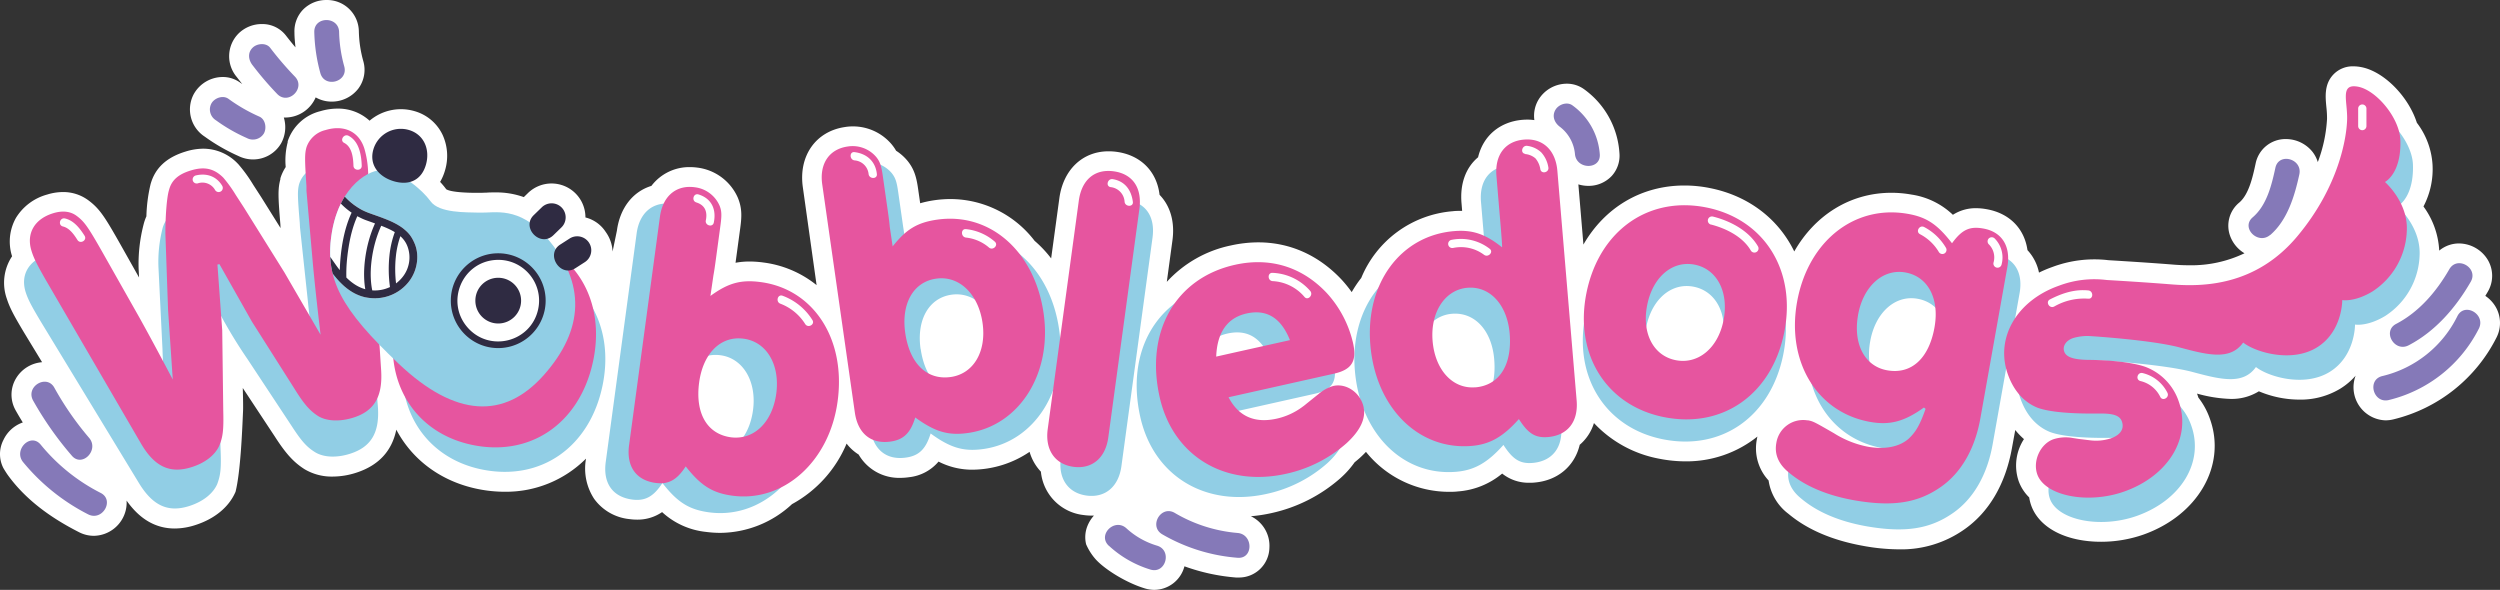 <?xml version="1.0" encoding="UTF-8" standalone="no"?>
<svg
   data-name="logo"
   viewBox="0 0 1085 256"
   version="1.1"
   id="svg18"
   sodipodi:docname="logo.svg"
   inkscape:version="1.1.2 (b8e25be833, 2022-02-05)"
   xmlns:inkscape="http://www.inkscape.org/namespaces/inkscape"
   xmlns:sodipodi="http://sodipodi.sourceforge.net/DTD/sodipodi-0.dtd"
   xmlns="http://www.w3.org/2000/svg"
   xmlns:svg="http://www.w3.org/2000/svg">
  <rect x="0" y="0" width="1085" height="256" fill="#333333" stroke="none"/>
  <defs
     id="defs22" />
  <sodipodi:namedview
     id="namedview20"
     pagecolor="#f0f0f0f0"
     bordercolor="#a0a0a0"
     borderopacity="1.0"
     inkscape:pageshadow="0"
     inkscape:pageopacity="0.0"
     inkscape:pagecheckerboard="0"
     showgrid="false"
     inkscape:zoom="0.68632873"
     inkscape:cx="500.48903"
     inkscape:cy="-3.6425694"
     inkscape:window-width="1388"
     inkscape:window-height="847"
     inkscape:window-x="44"
     inkscape:window-y="-8"
     inkscape:window-maximized="1"
     inkscape:current-layer="svg18"
     inkscape:snap-bbox="true"
     inkscape:snap-page="true"
     inkscape:bbox-paths="true"
     inkscape:bbox-nodes="true"
     inkscape:snap-nodes="false" />
  <g
     id="g2447"
     transform="translate(5.2635473e-4)">
    <path
       fill="#ffffff"
       d="m 141.6,0.004 a 14.1,14.097 0 0 0 -10.05,4.15 13.525,13.523 0 0 0 -3.762,9.875 c 0,2.182 0.23,4.306 0.445,6.531 a 170.08,170.08 0 0 1 -4.207,-5.225 12.922,12.92 0 0 0 -10.352,-4.895 14.358,14.355 0 0 0 -10.137,4.091 13.97,13.968 0 0 0 -0.76,18.92 156.6,156.6 0 0 0 2.37,3.028 l -0.92,-0.63 A 12.764,12.762 0 0 0 96.647,33.422 14.43,14.427 0 0 0 84.355,40.4 l -0.1,0.156 a 14.1,14.097 0 0 0 4.624,18.762 81.123,81.107 0 0 0 14.53,8.355 14.358,14.355 0 0 0 6.388,1.523 14.057,14.054 0 0 0 12.004,-6.662 l 0.143,-0.215 a 14.53,14.527 0 0 0 1.236,-11.31 h 0.776 a 14.473,14.47 0 0 0 13.05,-8.744 13.87,13.867 0 0 0 6.993,1.837 14.545,14.542 0 0 0 11.486,-5.611 13.611,13.609 0 0 0 2.182,-11.973 52.02,52.009 0 0 1 -1.924,-12.92 A 13.812,13.81 0 0 0 141.6,0.004 Z m 879.82,28.782 a 11.573,11.57 0 0 0 -8.888,3.718 c -3.82,4.177 -3.33,9.445 -2.871,14.082 a 43.074,43.065 0 0 1 0.273,4.996 62.472,62.46 0 0 1 -4.006,18.762 13.683,13.68 0 0 0 -2.398,-4.565 14.818,14.815 0 0 0 -11.487,-5.426 13.224,13.221 0 0 0 -13.11,10.651 c -1.22,5.613 -2.871,13.307 -7.078,16.896 a 13.008,13.006 0 0 0 -3.92,14.671 14.63,14.628 0 0 0 6.174,7.35 53.484,53.473 0 0 1 -23.891,5.21 88.54,88.54 0 0 1 -7.266,-0.315 c -9.419,-0.747 -20.317,-1.435 -27.883,-1.894 a 52.048,52.037 0 0 0 -24.41,2.971 52.823,52.813 0 0 0 -5.741,2.425 20.187,20.183 0 0 0 -4.997,-9.76 c -1.32,-9.36 -7.811,-16.007 -17.69,-17.759 a 25.744,25.739 0 0 0 -4.623,-0.443 18.22,18.217 0 0 0 -10.05,2.87 33.024,33.017 0 0 0 -18.005,-8.784 49.78,49.77 0 0 0 -8.715,-0.775 c -17.833,0 -33.154,9.688 -42.128,25.465 -6.777,-13.94 -19.627,-24.102 -36.512,-27.49 a 56.068,56.057 0 0 0 -11.17,-1.135 c -18.795,0 -34.604,9.619 -43.822,25.64 l -2.195,-26.128 a 15.047,15.044 0 0 0 4.307,0.647 13.755,13.752 0 0 0 10.18,-4.308 13.08,13.078 0 0 0 3.33,-10.048 37.03,37.022 0 0 0 -15.22,-27.505 12.721,12.719 0 0 0 -7.623,-2.482 14.444,14.441 0 0 0 -12.305,6.99 13.611,13.609 0 0 0 -1.765,8.814 22.973,22.968 0 0 0 -3.016,-0.215 c -0.69,0 -1.393,0.029 -2.111,0.086 -9.936,0.833 -17.13,7.048 -19.298,16.25 -5.355,4.493 -7.953,11.57 -7.178,20.097 l 0.258,3.173 h -0.502 c -1.163,0 -2.37,0 -3.619,0.158 a 47.023,47.013 0 0 0 -39.67,28.954 49.45,49.44 0 0 0 -4.136,6.145 57.016,57.004 0 0 0 -4.408,-5.442 c -9.936,-10.565 -22.427,-16.15 -36.14,-16.15 a 55.264,55.253 0 0 0 -11.916,1.35 51.976,51.966 0 0 0 -27.783,15.792 l 2.441,-17.989 c 1.106,-8.039 -0.92,-15 -5.586,-19.781 -1.177,-10.12 -8.126,-17.225 -18.664,-18.66 a 26.146,26.14 0 0 0 -3.475,-0.23 c -11.286,0 -19.67,7.995 -21.35,20.354 l -3.563,26.127 a 49.765,49.755 0 0 0 -7.178,-7.622 46.075,46.066 0 0 0 -36.57,-18.132 49.478,49.468 0 0 0 -6.806,0.488 45.73,45.721 0 0 0 -6.289,1.336 l -0.89,-6.188 c -0.718,-5.081 -1.65,-8.511 -4.522,-12.129 l -0.145,-0.172 a 21.38,21.375 0 0 0 -4.894,-4.307 17.861,17.858 0 0 0 -1.682,-2.468 l -0.143,-0.187 a 21.982,21.978 0 0 0 -16.914,-7.91 21.307,21.303 0 0 0 -3.445,0.273 c -12.693,1.852 -20.216,12.574 -18.292,26.125 l 5.973,42.492 a 46.032,46.023 0 0 0 -22.973,-9.804 45.185,45.176 0 0 0 -6.145,-0.445 33.612,33.605 0 0 0 -6.06,0.544 l 2.068,-15.259 c 0.69,-5.081 0.717,-8.613 -1.049,-12.92 l -0.086,-0.2 a 22.14,22.136 0 0 0 -17.502,-12.919 24.969,24.964 0 0 0 -3.244,-0.217 20.618,20.614 0 0 0 -16.7,8.154 c -8.055,2.47 -13.64,9.562 -14.975,19.424 l -1.867,9.029 -0.014,-0.014 a 15.693,15.69 0 0 0 -2.957,-8.427 14.703,14.7 0 0 0 -8.817,-6.317 14.703,14.7 0 0 0 -24.94,-10.594 l -1.808,1.767 a 35.177,35.17 0 0 0 -12.334,-2.039 c -1.321,0 -2.6,0 -3.805,0.1 -0.847,0 -1.664,0.072 -2.44,0.072 h -2.715 c -2.57,0 -10.266,-0.186 -12.377,-1.55 a 34.69,34.682 0 0 0 -2.654,-3.187 21.537,21.533 0 0 0 2.123,-4.98 21.867,21.863 0 0 0 -1.004,-15.348 19.269,19.265 0 0 0 -12.319,-10.407 21.02,21.016 0 0 0 -19.412,4.177 20.187,20.183 0 0 0 -13.899,-5.252 26.29,26.284 0 0 0 -7.451,1.118 19.972,19.968 0 0 0 -14.186,13.078 v 0.402 a 31.588,31.581 0 0 0 -0.862,10.767 19.254,19.25 0 0 0 -2.312,4.88 v 0.388 c -1.134,4.307 -1.005,7.564 0,19.594 l 0.072,1.622 -8.385,-13.421 -3.504,-5.413 a 64.08,64.067 0 0 0 -6.203,-8.613 l -0.229,-0.273 -0.244,-0.244 A 20.676,20.671 0 0 0 88.289,64.53 26.347,26.342 0 0 0 80.521,65.78 C 72.222,68.32 67.24,72.956 65.316,80.062 a 67.282,67.268 0 0 0 -1.78,13.824 20.862,20.858 0 0 0 -1.207,3.49 68.186,68.173 0 0 0 -2.168,19.19 l 0.188,3.863 -8.3,-14.742 C 45.373,93.887 43.148,90.499 38.309,86.897 A 18.307,18.303 0 0 0 27.34,83.35 23.36,23.356 0 0 0 20.49,84.426 22.973,22.968 0 0 0 6.922,94.562 20.963,20.959 0 0 0 5.242,111.227 20.747,20.743 0 0 0 2.945,129.602 c 1.307,4.048 3.073,7.307 7.395,14.556 l 7.926,13.035 a 14.53,14.527 0 0 0 -11.315,7.02 13.755,13.752 0 0 0 -0.258,13.695 l 0.07,0.143 a 150.784,150.784 0 0 0 3.131,5.297 14.588,14.585 0 0 0 -8.414,7.623 13.339,13.336 0 0 0 -0.086,12.043 c 0.445,0.804 1.436,2.37 1.967,3.116 7.868,10.91 18.954,18.748 30.928,24.834 a 14.07,14.068 0 0 0 6.462,1.578 14.487,14.484 0 0 0 13.84,-11.153 14.028,14.025 0 0 0 0.345,-4.133 c 5.744,8.14 12.679,12.115 20.934,12.115 a 29.305,29.299 0 0 0 9.03,-1.536 c 8.227,-2.67 14.36,-7.68 17.23,-14.184 a 2.398,2.397 0 0 0 0.116,-0.287 c 2.14,-8.613 2.87,-26.37 3.244,-35.198 0.1,-2.44 -0.129,-9.777 -0.129,-9.777 l 13.913,21.074 c 4.81,7.48 8.198,11.183 12.922,14.183 a 22.973,22.968 0 0 0 12.162,3.187 33.397,33.39 0 0 0 10.31,-1.695 c 9.648,-3.144 15.434,-9.387 17.33,-18.66 6.992,13.206 19.54,22.508 35.334,25.738 a 58.595,58.583 0 0 0 11.715,1.207 49.105,49.095 0 0 0 35.25,-14.357 v 0.2 a 23.964,23.959 0 0 0 3.562,17.228 21.537,21.533 0 0 0 15.348,8.8 23.964,23.959 0 0 0 3.303,0.229 18.752,18.748 0 0 0 10.84,-3.273 33.196,33.19 0 0 0 19.195,8.613 47.094,47.085 0 0 0 6.032,0.402 46.147,46.137 0 0 0 31.157,-12.475 53.297,53.286 0 0 0 23.69,-26.27 19.599,19.595 0 0 0 5.226,4.751 20.245,20.24 0 0 0 18.093,10.122 26.419,26.413 0 0 0 3.804,-0.287 19.412,19.408 0 0 0 12.778,-6.777 31.904,31.897 0 0 0 14.66,3.519 44.783,44.774 0 0 0 24.855,-7.752 20.963,20.959 0 0 0 4.91,8.613 20.948,20.944 0 0 0 18.664,18.834 23.906,23.901 0 0 0 3.332,0.228 h 1.02 a 14.918,14.915 0 0 0 -2.873,4.638 13.051,13.049 0 0 0 -0.516,7.81 24.71,24.705 0 0 0 4.164,6.545 c 4.05,4.464 13.41,10.235 21.321,12.603 a 14.243,14.24 0 0 0 4.135,0.633 13.626,13.623 0 0 0 13.051,-10.222 85.273,85.255 0 0 0 22.385,4.866 h 1.235 a 13.195,13.192 0 0 0 13.252,-12.918 14.229,14.226 0 0 0 -8.04,-13.681 65.645,65.632 0 0 0 8.874,-1.35 66.894,66.88 0 0 0 30.079,-15.245 l 0.101,-0.1 a 39.815,39.807 0 0 0 5.987,-6.732 62.57,62.57 0 0 0 2.254,-1.896 l 0.101,-0.1 a 42.447,42.447 0 0 0 2.555,-2.512 46.262,46.252 0 0 0 35.895,17.34 c 1.321,0 2.671,0 4.006,-0.172 a 33.713,33.706 0 0 0 19.212,-7.751 18.35,18.346 0 0 0 11.803,3.99 c 0.718,0 1.435,0.001 2.21,-0.085 10.137,-0.847 17.46,-7.178 19.642,-16.394 a 20.101,20.097 0 0 0 6.174,-9.432 51.689,51.679 0 0 0 28.17,15.446 59.14,59.129 0 0 0 11.487,1.177 49.306,49.296 0 0 0 31.286,-10.765 c -0.1,0.445 -0.2,0.904 -0.272,1.363 a 20.489,20.485 0 0 0 5.125,17.7 22.04,22.035 0 0 0 8.616,14.47 c 8.155,6.848 19.038,11.485 32.362,13.896 a 87.484,87.466 0 0 0 15.492,1.521 47.382,47.372 0 0 0 28.429,-8.612 c 10.768,-7.508 17.933,-19.739 20.719,-35.357 l 1.435,-7.824 a 30.827,30.82 0 0 0 3.778,3.948 21.02,21.016 0 0 0 -2.313,18.202 18.895,18.891 0 0 0 4.58,7.107 20,19.997 0 0 0 0.862,3.46 c 3.475,9.762 15.091,15.79 30.354,15.79 a 55.695,55.684 0 0 0 18.377,-3.116 c 23.62,-8.383 36.039,-29.929 28.917,-50.026 a 32.162,32.156 0 0 0 -5.082,-9.433 c -0.115,-0.387 -0.245,-0.76 -0.36,-1.105 a 8.632,8.632 0 0 0 -0.228,-0.63 59.916,59.904 0 0 0 14.543,2.31 22.384,22.38 0 0 0 12.305,-3.303 45.328,45.32 0 0 0 17.575,3.605 33.21,33.203 0 0 0 17.762,-4.753 29.204,29.198 0 0 0 6.647,-5.627 14.358,14.355 0 0 0 12.922,19.38 14.688,14.685 0 0 0 3.445,-0.417 68.029,68.015 0 0 0 44.755,-35.485 13.927,13.925 0 0 0 -0.531,-13.666 14.774,14.771 0 0 0 -4.307,-4.45 72.67,72.67 0 0 0 1.063,-1.78 13.568,13.566 0 0 0 0.086,-13.723 14.746,14.743 0 0 0 -12.536,-7.25 13.339,13.336 0 0 0 -8.615,3.114 35.35,35.342 0 0 0 -6.834,-19.164 34.861,34.854 0 0 0 3.92,-18.36 33.383,33.376 0 0 0 -6.792,-17.973 C 1045.24,41.792 1034.558,30.968 1024.78,29.131 a 17.56,17.556 0 0 0 -3.36,-0.344 z"
       id="path2" />
    <path
       fill="#91cee5"
       d="m 1027.423,47.949 c -6.12,-0.351 -3.117,6.917 -3.319,14.4 -0.215,7.981 -3.546,29.14 -21.666,50.774 -18.12,21.633 -41.035,21.905 -54.718,20.814 -10.683,-0.862 -23.073,-1.62 -27.97,-1.908 a 43.232,43.223 0 0 0 -20.69,2.468 c -18.335,6.503 -27.754,22.796 -22.197,38.457 2.541,7.178 6.949,12.173 12.922,14.57 4.953,1.81 14.085,2.7 27.28,2.5 5.83,0 8.415,0.962 9.305,3.46 1.12,3.172 -0.56,5.827 -4.739,7.306 a 20.446,20.442 0 0 1 -9.26,0.847 l -2.355,-0.289 -2.356,-0.287 -2.584,-0.4 a 17.359,17.355 0 0 0 -8.441,0.558 c -5.657,2.01 -9.047,9.39 -6.979,15.232 3.317,9.331 21.896,13.064 37.733,7.451 19.168,-6.804 29.262,-23.328 23.634,-39.162 a 24.265,24.26 0 0 0 -14.704,-15.058 c -5.126,-1.737 -14.156,-2.872 -24.508,-2.872 -6.605,-0.1 -9.649,-1.263 -10.467,-3.603 -0.819,-2.34 0.745,-4.766 3.746,-5.828 a 21.537,21.533 0 0 1 7.754,-0.875 c 0,0 26.448,1.637 38.839,4.968 12.39,3.33 21.867,5.597 27.395,-2.183 5.169,4.12 20.934,8.97 32.048,2.095 11.113,-6.876 10.955,-20.527 10.955,-20.527 0,0 5.255,0.99 13.08,-3.718 a 32.636,32.63 0 0 0 14.962,-26.816 c 0.315,-12.145 -9.592,-20.758 -9.592,-20.758 3.704,-2.297 7.007,-8.21 6.691,-18.072 -0.316,-9.862 -10.569,-21.878 -18.452,-23.37 -0.492,-0.094 -0.94,-0.15 -1.347,-0.174 z M 378.055,70.43 a 13.497,13.494 0 0 0 -3.465,0.1 c -8.055,1.148 -12.335,7.48 -11.057,16.41 l 14.157,99.05 c 1.306,9.1 6.936,13.824 15.55,12.59 5.615,-0.79 8.586,-3.72 10.653,-10.452 8.615,6.287 14.359,7.952 22.973,6.732 22.227,-3.172 36.527,-25.753 32.794,-51.836 -3.862,-26.959 -23.231,-44.013 -46.204,-40.74 -8.744,1.249 -13.67,4.278 -19.7,12.102 l -0.574,-0.072 a 94.361,94.342 0 0 0 -1.234,-16.078 l -2.155,-15.044 c -0.617,-4.378 -1.22,-6.073 -2.742,-8.011 a 13.497,13.494 0 0 0 -8.996,-4.75 z m -234.386,0.857 c -1.79,-0.034 -3.712,0.267 -5.729,0.924 a 11.486,11.484 0 0 0 -8.113,7.666 c -0.747,2.842 -0.703,5.253 0.273,16.823 l 0.1,2.009 3.361,31.454 a 238.617,238.568 0 0 0 4.924,30.56 l -1.006,0.33 a 215.701,215.658 0 0 0 -15.793,-26.671 l -18.594,-27.978 -1.162,-1.851 -1.264,-1.623 -1.162,-1.85 a 57.03,57.019 0 0 0 -5.6,-7.48 c -4.078,-3.92 -8.242,-4.78 -14.13,-2.871 -5.383,1.766 -8.255,4.378 -9.288,8.613 a 58.868,58.856 0 0 0 -1.71,16.737 l 1.739,35.429 a 232.6,232.554 0 0 0 2.97,30.26 l -1.003,0.33 A 219.29,219.246 0 0 0 58.468,155.054 l -16.239,-27.62 c -6.633,-11.24 -8.3,-13.48 -11.688,-15.92 -2.67,-1.91 -6.145,-2.267 -10.18,-0.96 -8.069,2.626 -11.586,8.972 -9.174,16.379 1.049,3.187 2.483,5.885 6.575,12.733 l 42.458,69.852 c 6.073,10.048 12.82,13.062 22.067,10.048 5.886,-1.91 10.167,-5.34 11.99,-9.474 1.436,-3.876 1.823,-6.748 1.436,-15.36 L 94.621,159.949 A 216.075,216.03 0 0 0 92.066,131.41 l 0.818,-0.2 a 208.493,208.451 0 0 0 14.544,24.662 l 19.096,28.927 c 4.15,6.402 6.492,9.171 10.268,11.483 3.776,2.31 9.519,2.469 15.262,0.603 9.246,-3 12.922,-9.417 11.889,-21.16 l -6.807,-81.466 v -1.29 l -0.258,-1.438 -0.101,-1.435 a 41.725,41.716 0 0 0 -1.78,-10.047 c -1.809,-5.545 -5.961,-8.66 -11.328,-8.762 z m 512.609,0.48 c -0.495,0 -1.002,0.023 -1.52,0.07 -8.284,0.746 -12.765,6.633 -12.004,15.791 l 1.28,15.158 a 94.936,94.916 0 0 0 2.396,15.935 l -0.69,0.244 c -7.624,-6.288 -13.108,-8.139 -21.393,-7.436 -23.26,1.981 -38.55,22.753 -36.325,49.353 2.326,27.318 20.876,45.808 43.964,43.87 7.94,-0.66 13.683,-3.991 20.503,-11.657 4.106,6.374 7.252,8.27 12.723,7.81 8.456,-0.746 13.108,-6.633 12.348,-15.792 L 669.202,85.359 C 668.488,76.935 663.7,71.766 656.278,71.768 Z m -170.217,14.91 c -6.611,0.287 -11.076,4.932 -12.156,12.895 l -13.499,99.164 c -1.22,8.943 3.118,15.246 11.172,16.337 8.055,1.09 13.898,-3.819 15.118,-12.762 l 13.498,-99.166 c 1.235,-9.144 -2.945,-15.201 -11.172,-16.321 a 16.62,16.62 0 0 0 -2.96,-0.147 z m -196.135,1.68 c -7.294,-0.315 -12.487,4.524 -13.618,12.908 l -13.41,99.18 c -1.263,9.115 2.872,15.203 11.487,16.366 5.614,0.732 9.274,-1.278 13.107,-7.178 6.533,8.412 11.616,11.554 20.231,12.717 22.255,3 42.157,-14.813 45.689,-40.925 3.647,-26.988 -10.368,-48.693 -33.34,-51.794 -8.76,-1.177 -14.33,0.388 -22.255,6.274 l -0.475,-0.23 a 94.103,94.084 0 0 0 3.217,-15.79 l 2.04,-15.074 c 0.588,-4.379 0.472,-6.173 -0.476,-8.441 a 13.44,13.436 0 0 0 -10.71,-7.88 c -0.505,-0.068 -1,-0.112 -1.487,-0.133 z m 440.945,10.336 c -21.022,-0.113 -38.04,14.451 -42.801,38.116 -5.342,26.543 8.584,48.794 33.553,53.818 25.658,5.153 46.895,-9.862 52.308,-36.735 5.398,-26.859 -8.688,-49.181 -33.83,-54.234 a 48.148,48.148 0 0 0 -9.23,-0.965 z m 96.088,4.774 c -20.397,-0.406 -37.448,14.964 -41.715,38.94 -4.681,25.997 8.615,47.946 31.631,52.037 8.529,1.522 14.774,-0.071 23.39,-6.244 l 0.761,0.545 c -2.527,7.177 -4.295,10.049 -7.324,12.92 -4.05,3.588 -10.38,4.809 -17.688,3.503 a 42.6,42.592 0 0 1 -14.76,-5.872 c -8.156,-4.68 -8.96,-5.182 -11.23,-5.584 h -0.33 a 11.774,11.771 0 0 0 -13.439,9.82 c -0.876,4.88 0.892,9.143 5.444,12.818 7.02,5.914 16.54,9.948 28.385,12.059 16.54,2.87 27.438,1.263 37.49,-5.743 8.887,-6.144 14.873,-16.58 17.228,-29.801 l 11.701,-65.631 c 1.608,-9.058 -2.296,-15.347 -10.48,-16.782 -5.93,-1.048 -9.232,0.503 -13.54,6.388 -6.274,-8.11 -10.912,-11.297 -19.096,-12.732 a 41.231,41.231 0 0 0 -6.428,-0.64 z m -608.32,8.373 c -21.015,-0.183 -38.085,14.337 -42.909,37.989 -5.384,26.5 8.427,48.821 33.382,53.917 25.643,5.24 46.922,-9.733 52.42,-36.577 5.486,-26.844 -8.556,-49.194 -33.668,-54.333 a 48.083,48.083 0 0 0 -9.225,-0.996 z m 320.13,10.676 c -3.624,-0.101 -7.368,0.271 -11.209,1.129 -25.715,5.742 -38.996,28.997 -32.678,57.305 5.757,25.71 28.371,39.32 54.948,33.377 a 58.236,58.225 0 0 0 26.202,-13.28 c 6.02,-5.512 8.472,-10.775 7.352,-15.79 -1.35,-6.043 -7.338,-10.321 -13.08,-9.044 A 17.144,17.14 0 0 0 564,179.615 c -7.84,6.287 -5.484,4.494 -6.92,5.527 a 29.233,29.227 0 0 1 -11.328,5.255 c -9.835,2.196 -16.9,-1.15 -21.208,-9.763 a 46.95,46.941 0 0 0 8.616,-1.363 l 37.403,-8.369 c 7.768,-1.737 10.006,-5.484 8.24,-13.437 a 47.999,47.99 0 0 0 -11.342,-21.533 c -8.033,-8.537 -17.82,-13.11 -28.692,-13.416 z m 192.777,1.628 a 15.59,15.59 0 0 1 3.574,0.306 c 9.706,1.953 14.905,12 12.42,24.317 -2.397,11.958 -11.056,19.08 -20.762,17.112 -9.706,-1.966 -14.76,-11.815 -12.318,-23.946 v 0.016 c 2.136,-10.614 8.92,-17.546 17.086,-17.805 z m -316.747,3.6 c 9.053,-0.215 16.603,7.604 18.272,19.258 1.78,12.432 -3.805,22.15 -13.784,23.585 -10.323,1.464 -17.803,-5.857 -19.713,-19.164 h -0.043 c -1.795,-12.604 3.588,-22.136 13.438,-23.528 a 15.733,15.733 0 0 1 1.83,-0.15 z m 415.58,1.701 c 0.6,0.035 1.207,0.106 1.818,0.215 9.778,1.737 14.874,11.27 12.648,23.801 -2.426,13.638 -10.122,20.529 -20.56,18.663 -9.75,-1.723 -14.847,-11.442 -12.622,-23.974 2.06,-11.654 9.71,-19.234 18.715,-18.705 z m -198.41,6.682 c 8.948,0.258 15.532,8.082 16.515,19.804 1.163,13.752 -4.494,22.567 -14.89,23.442 -9.935,0.819 -17.5,-7.594 -18.549,-20.097 -1.033,-12.331 5.24,-22.28 15.104,-23.099 a 16.312,16.312 0 0 1 1.82,-0.05 z m -412.733,1.097 c 1.167,-0.03 2.361,0.077 3.574,0.33 9.706,2.024 14.86,12.1 12.348,24.403 -2.44,11.958 -11.127,19.006 -20.819,17.04 -9.691,-1.967 -14.716,-11.844 -12.246,-23.974 v -0.043 c 2.173,-10.601 8.974,-17.542 17.143,-17.756 z m 318.146,7.047 c 6.385,0.188 11.141,4.277 14.314,12.547 a 22.973,22.968 0 0 0 -6.158,0.833 l -17.948,4.019 a 42.572,42.563 0 0 0 -8.17,2.37 c 0.273,-10.939 4.81,-17.384 13.282,-19.28 1.647,-0.368 3.206,-0.533 4.68,-0.49 z m -226.47,9.762 c 0.595,0.014 1.197,0.062 1.808,0.145 9.778,1.32 15.767,11.396 14.087,23.842 -1.68,12.446 -9.636,20.285 -19.686,18.936 -10.396,-1.435 -15.592,-10.51 -13.797,-23.83 l 0.056,0.029 c 1.602,-11.83 8.606,-19.32 17.532,-19.122 z"
       id="path4" />
    <path
       fill="#e6559f"
       d="m 1021.966,37.45 c -6.12,-0.31 -3.115,6.908 -3.317,14.39 -0.215,7.982 -3.547,29.142 -21.653,50.76 -18.105,21.62 -41.048,21.92 -54.731,20.815 -10.697,-0.862 -23.074,-1.607 -27.97,-1.894 a 43.232,43.223 0 0 0 -20.69,2.468 c -18.335,6.445 -27.755,22.724 -22.213,38.4 2.541,7.178 6.95,12.158 12.922,14.57 4.954,1.809 14.087,2.7 27.282,2.5 5.83,0 8.413,0.96 9.303,3.457 1.12,3.173 -0.56,5.83 -4.739,7.309 a 20.647,20.643 0 0 1 -9.26,0.845 l -2.355,-0.287 -2.354,-0.287 -2.586,-0.402 a 17.359,17.355 0 0 0 -8.441,0.547 c -5.657,2.01 -9.046,9.403 -6.979,15.245 3.317,9.33 21.896,13.063 37.733,7.435 19.168,-6.79 29.262,-23.312 23.634,-39.146 A 24.265,24.26 0 0 0 930.848,159.13 c -5.126,-1.737 -14.156,-2.87 -24.508,-2.942 -6.605,-0.1 -9.649,-1.263 -10.467,-3.602 -0.818,-2.34 0.747,-4.767 3.748,-5.829 a 21.537,21.533 0 0 1 7.752,-0.877 c 0,0 26.447,1.638 38.767,4.954 12.319,3.316 21.867,5.613 27.395,-2.167 5.169,4.12 20.934,8.971 32.047,2.095 11.114,-6.876 10.956,-20.527 10.956,-20.527 0,0 5.27,0.989 13.08,-3.72 a 32.708,32.701 0 0 0 14.948,-26.814 c 0.416,-12.087 -9.49,-20.715 -9.49,-20.715 3.704,-2.296 7.005,-8.197 6.689,-18.059 -0.316,-9.862 -10.567,-21.878 -18.45,-23.313 -0.492,-0.09 -0.941,-0.143 -1.35,-0.164 z M 147.009,55.636 c -1.79,-0.068 -3.72,0.195 -5.752,0.812 a 11.486,11.484 0 0 0 -8.256,7.508 c -0.776,2.828 -0.776,5.24 0,16.838 v 2.01 l 2.771,31.496 c 1.278,13.853 3.36,30.977 3.36,30.977 L 123.438,118.232 105.85,90.053 102.346,84.657 a 56.657,56.645 0 0 0 -5.456,-7.58 c -4.02,-3.962 -8.142,-4.91 -14.072,-3.1 -5.413,1.65 -8.328,4.206 -9.448,8.426 -1.019,3.273 -1.593,11.599 -1.593,18.977 l 1.164,33.13 2.039,30.205 c 0,0 -8.013,-15.303 -14.532,-26.988 l -15.793,-27.92 c -6.433,-11.355 -8.04,-13.638 -11.4,-16.122 -2.628,-1.967 -6.088,-2.397 -10.151,-1.148 -8.113,2.47 -11.746,8.757 -9.477,16.192 0.99,3.273 2.37,6.001 6.332,12.92 l 41.106,70.628 c 5.902,10.22 12.58,13.393 21.884,10.522 5.93,-1.809 10.265,-5.168 12.16,-9.259 1.608,-3.847 2.011,-6.718 1.781,-15.331 l -0.445,-34.812 -2.082,-28.581 0.861,-0.186 14.071,24.907 18.508,29.182 c 4.035,6.532 6.59,9.448 10.051,11.716 3.69,2.397 9.503,2.654 15.247,0.888 9.304,-2.828 13.11,-9.158 12.291,-20.93 l -5.313,-81.578 v -1.293 l -0.244,-1.435 -0.072,-1.437 a 41.81,41.802 0 0 0 -1.594,-10.048 c -1.701,-5.577 -5.792,-8.763 -11.16,-8.966 z m 515.93,4.89 c -0.487,-0.004 -0.983,0.014 -1.49,0.056 -8.097,0.674 -12.765,6.576 -11.99,15.792 l 1.264,15.157 c 0,0 1.436,15.965 1.148,15.793 -7.179,-5.742 -12.82,-7.694 -20.818,-7.02 -23.26,1.953 -38.55,22.753 -36.325,49.353 2.297,27.274 20.876,45.807 43.963,43.87 7.926,-0.66 13.683,-3.977 20.503,-11.657 4.078,6.402 7.18,8.267 12.723,7.808 8.514,-0.79 13.109,-6.688 12.348,-15.847 l -8.372,-99.726 c -0.713,-8.425 -5.666,-13.53 -12.955,-13.58 z m -291.574,2.947 a 13.425,13.422 0 0 0 -3.467,0.11 c -8.04,1.148 -12.318,7.479 -11.055,16.393 L 371,179.026 c 1.307,9.102 6.977,13.825 15.563,12.605 5.6,-0.804 8.616,-3.732 10.654,-10.45 8.615,6.273 14.359,7.953 22.974,6.718 22.197,-3.172 36.483,-25.755 32.75,-51.838 -3.848,-26.959 -23.26,-44.013 -46.19,-40.74 -8.615,1.235 -13.482,4.165 -19.34,11.63 l -1.249,-8.486 c -0.172,-1.952 -0.445,-4.077 -0.89,-7.178 l -2.156,-15.058 c -0.631,-4.378 -1.233,-6.072 -2.755,-7.995 a 13.425,13.422 0 0 0 -8.997,-4.76 z m 109.007,10.73 c -6.619,0.286 -11.076,4.93 -12.169,12.894 l -13.496,99.164 c -1.206,8.943 3.115,15.246 11.17,16.337 8.055,1.091 13.914,-3.82 15.12,-12.748 l 13.496,-99.18 c 1.25,-9.144 -2.915,-15.201 -11.157,-16.32 a 16.65,16.65 0 0 0 -2.964,-0.147 z m -180.334,6.931 c -7.284,-0.325 -12.491,4.526 -13.622,12.91 l -13.397,99.18 c -1.234,9.101 2.944,15.203 11.487,16.366 5.614,0.747 9.277,-1.249 13.096,-7.178 6.547,8.37 11.644,11.555 20.244,12.717 22.255,3 42.156,-14.828 45.673,-40.94 3.69,-26.96 -10.339,-48.65 -33.297,-51.75 -8.615,-1.163 -14.156,0.345 -21.895,6.001 l 1.293,-8.886 c 0.344,-1.837 0.645,-3.904 1.047,-6.89 l 2.039,-15.074 c 0.588,-4.378 0.474,-6.173 -0.46,-8.44 a 13.468,13.465 0 0 0 -10.726,-7.881 16.526,16.526 0 0 0 -1.482,-0.135 z m 431.279,7.941 c -21.023,-0.114 -38.043,14.451 -42.804,38.116 -5.327,26.542 8.587,48.793 33.555,53.818 25.63,5.153 46.88,-9.891 52.279,-36.735 5.413,-26.873 -8.659,-49.181 -33.8,-54.234 a 48.148,48.148 0 0 0 -9.23,-0.965 z m 90.316,3.109 c -20.397,-0.406 -37.448,14.963 -41.716,38.94 -4.623,25.939 8.716,47.889 31.688,51.98 8.53,1.521 14.775,-0.072 23.39,-6.244 l 0.703,0.603 c -2.527,7.177 -4.293,10.049 -7.323,12.92 -4.049,3.589 -10.38,4.793 -17.688,3.5 a 42.6,42.592 0 0 1 -14.76,-5.87 c -8.155,-4.68 -8.96,-5.183 -11.228,-5.585 h -0.33 a 11.774,11.771 0 0 0 -13.44,9.82 c -0.876,4.866 0.89,9.145 5.441,12.82 7.021,5.914 16.542,9.947 28.388,12.057 16.54,2.87 27.436,1.265 37.487,-5.74 8.887,-6.145 14.876,-16.581 17.23,-29.802 l 11.702,-65.633 c 1.623,-9.058 -2.297,-15.345 -10.48,-16.78 -5.916,-1.048 -9.219,0.502 -13.526,6.402 -6.29,-8.125 -10.928,-11.312 -19.112,-12.748 a 41.209,41.209 0 0 0 -6.426,-0.64 z m -606.373,9.03 c -21.023,-0.487 -38.303,13.77 -43.48,37.346 -5.814,26.414 7.697,48.937 32.58,54.406 25.557,5.627 47.065,-9.016 52.952,-35.788 5.887,-26.772 -7.782,-49.337 -32.837,-54.835 a 48.19,48.19 0 0 0 -9.215,-1.129 z m 331.894,12.588 c -3.624,-0.101 -7.368,0.271 -11.209,1.129 -25.715,5.742 -38.996,28.999 -32.678,57.307 5.743,25.71 28.371,39.318 54.948,33.375 a 58.236,58.225 0 0 0 26.204,-13.28 c 6.02,-5.531 8.47,-10.798 7.35,-15.803 -1.35,-6.03 -7.38,-10.309 -13.08,-9.03 a 16.828,16.824 0 0 0 -6.304,3.402 c -7.84,6.274 -5.527,4.492 -6.92,5.526 a 29.434,29.428 0 0 1 -11.328,5.254 c -9.649,2.154 -16.64,-1.004 -20.948,-9.272 l 45.759,-10.236 c 7.768,-1.737 10.05,-5.484 8.24,-13.437 a 48.128,48.118 0 0 0 -11.342,-21.533 c -8.033,-8.527 -17.82,-13.097 -28.692,-13.402 z m 184.823,0.764 a 15.673,15.673 0 0 1 3.574,0.308 c 9.706,1.952 14.904,12.015 12.42,24.317 -2.398,11.958 -11.056,19.064 -20.762,17.112 -9.706,-1.952 -14.76,-11.814 -12.319,-23.944 2.124,-10.651 8.919,-17.545 17.087,-17.793 z m 93.13,3.465 c 0.6,0.036 1.208,0.109 1.82,0.217 9.777,1.737 14.873,11.268 12.648,23.8 -2.427,13.637 -10.123,20.528 -20.561,18.662 -9.75,-1.737 -14.845,-11.441 -12.62,-23.973 v -0.057 c 2.073,-11.587 9.71,-19.177 18.714,-18.649 z m -416.948,2.744 c 9.151,-0.236 16.539,7.609 18.248,19.263 1.824,12.432 -3.804,22.15 -13.783,23.585 h -0.043 c -10.338,1.436 -17.804,-5.857 -19.713,-19.164 -1.795,-12.604 3.444,-22.107 13.437,-23.528 0.625,-0.089 1.244,-0.14 1.854,-0.156 z m 230.486,4.069 c 8.818,0.258 15.506,8.08 16.543,19.802 1.149,13.781 -4.494,22.596 -14.89,23.472 v -0.03 c -9.877,0.819 -17.5,-7.58 -18.548,-20.097 -1.048,-12.518 5.412,-22.278 15.104,-23.096 a 15.78,15.78 0 0 1 1.79,-0.051 z m -423.182,1.814 a 15.58,15.58 0 0 1 3.57,0.375 c 9.678,2.139 14.689,12.288 11.99,24.547 -2.628,11.915 -11.386,18.876 -21.064,16.737 -9.677,-2.139 -14.545,-12.072 -11.889,-24.159 2.325,-10.576 9.222,-17.394 17.393,-17.5 z m 330.164,8.903 c 6.286,0.162 11.024,4.091 14.21,12.057 l -5.93,1.32 -17.948,4.005 -8.125,1.824 c 0.402,-10.58 4.88,-16.853 13.193,-18.72 1.615,-0.36 3.15,-0.523 4.6,-0.486 z m -224.702,11.293 c 0.605,0.014 1.22,0.064 1.845,0.148 9.994,1.35 15.81,11.354 14.13,23.8 -1.68,12.446 -9.679,20.285 -19.73,18.979 -10.337,-1.436 -15.535,-10.48 -13.74,-23.802 1.602,-11.83 8.415,-19.344 17.495,-19.125 z"
       id="path6" />
    <path
       fill="#ffffff"
       d="m 1025.166,45.338 a 1.81,1.809 0 0 0 -1.722,1.722 v 7.65 a 1.795,1.795 0 0 0 3.59,0 v -7.65 a 1.795,1.794 0 0 0 -1.867,-1.722 z M 150.491,58.721 c -1.711,-0.069 -2.906,2.406 -1.11,3.298 3.447,1.78 3.908,6.46 4.022,9.919 0.072,2.297 3.662,2.325 3.59,0 -0.158,-4.752 -1.135,-10.608 -5.744,-13.02 a 1.9,1.9 0 0 0 -0.758,-0.197 z m 511.957,4.563 c -1.956,0.074 -2.68,3.135 -0.54,3.485 l -0.042,0.086 a 7.94,7.938 0 0 1 4.508,1.867 9.505,9.503 0 0 1 2.138,4.78 c 0.503,2.253 3.964,1.306 3.461,-0.947 a 12.65,12.647 0 0 0 -3.029,-6.373 10.855,10.852 0 0 0 -6.088,-2.873 2.032,2.032 0 0 0 -0.408,-0.025 z m -291.786,2.724 c -2.072,-0.05 -1.975,3.326 0.21,3.604 a 6.605,6.603 0 0 1 6.1,5.914 c 0.26,2.269 3.85,2.297 3.59,0 -0.588,-5.469 -4.307,-8.828 -9.69,-9.503 a 2.078,2.078 0 0 0 -0.21,-0.015 z M 87.871,75.78 c -0.98,0.006 -1.99,0.138 -3.014,0.393 a 1.81,1.809 0 0 0 -1.162,2.267 1.78,1.78 0 0 0 2.111,1.15 6.289,6.288 0 0 1 7.537,2.87 1.795,1.795 0 0 0 3.102,-1.808 C 94.482,77.343 91.37,75.76 87.871,75.78 Z m 394.682,1.941 c -1.966,0.062 -2.677,3.126 -0.55,3.49 a 6.777,6.776 0 0 1 6.072,6.402 c 0.287,2.253 3.877,2.282 3.59,0 -0.675,-5.125 -3.39,-8.958 -8.702,-9.863 a 2.056,2.056 0 0 0 -0.41,-0.029 z m -179.996,6.576 c -1.774,0.036 -2.365,2.935 -0.361,3.546 v 0.014 c 3.79,1.163 4.91,4.063 4.135,7.78 -0.474,2.24 2.987,3.216 3.46,0.948 1.178,-5.656 -0.905,-10.436 -6.648,-12.202 a 1.869,1.869 0 0 0 -0.586,-0.086 z m 440.361,9.64 a 1.796,1.795 0 0 0 -0.404,3.524 v -0.029 c 6.547,1.68 13.827,5.254 17.344,11.297 a 1.795,1.795 0 0 0 3.102,-1.808 c -3.992,-6.847 -12.031,-11.039 -19.483,-12.92 a 1.796,1.795 0 0 0 -0.559,-0.064 z M 27.836,94.765 c -1.953,-0.062 -2.654,2.963 -0.555,3.514 2.872,0.675 4.825,3.489 6.333,5.872 1.22,1.938 4.307,0.143 3.101,-1.824 -2.01,-3.158 -4.623,-6.603 -8.47,-7.507 a 2.065,2.065 0 0 0 -0.409,-0.055 z m 806.332,3.55 c -1.588,0.065 -2.615,2.414 -0.882,3.323 h -0.014 a 20.417,20.413 0 0 1 8.184,7.738 1.795,1.795 0 0 0 3.101,-1.808 23.849,23.844 0 0 0 -9.46,-9.03 1.816,1.816 0 0 0 -0.929,-0.223 z m -415.161,1.118 c -2.073,0.016 -1.99,3.405 0.207,3.67 a 18.32,18.317 0 0 1 9.979,4.307 c 1.708,1.536 4.307,-0.992 2.54,-2.543 a 22.528,22.523 0 0 0 -12.519,-5.426 2.098,2.098 0 0 0 -0.207,-0.008 z m 445.541,3.54 a 1.81,1.809 0 0 0 -1.455,0.56 1.823,1.823 0 0 0 0,2.455 h 0.016 a 8.07,8.068 0 0 1 2.082,7.982 1.796,1.795 0 0 0 3.459,0.96 11.73,11.728 0 0 0 -3.016,-11.482 1.81,1.809 0 0 0 -1.086,-0.475 z m -231.247,0.733 a 20.446,20.442 0 0 0 -3.526,0.431 1.796,1.795 0 0 0 0.961,3.458 16.684,16.68 0 0 1 13.282,2.944 c 1.809,1.436 4.307,-1.12 2.54,-2.542 a 20.446,20.442 0 0 0 -13.257,-4.291 z m -81.185,14.708 c -2.098,0.055 -2.014,3.442 0.211,3.595 a 19.369,19.365 0 0 1 13.797,6.832 c 1.436,1.794 3.977,-0.76 2.541,-2.54 a 22.872,22.868 0 0 0 -16.338,-7.881 2.162,2.162 0 0 0 -0.21,-0.006 z m 351.985,7.521 c -5.1,-0.005 -9.819,1.662 -14.417,4.01 -2.053,1.049 -0.244,4.151 1.809,3.103 a 26.089,26.083 0 0 1 14.817,-3.417 c 2.297,0.216 2.283,-3.373 0,-3.588 a 23.213,23.213 0 0 0 -2.21,-0.108 z m -565.036,2.302 c -1.74,-0.048 -2.323,2.86 -0.371,3.575 h 0.013 a 21.882,21.877 0 0 1 10.768,8.857 c 1.264,1.91 4.38,0.116 3.088,-1.808 a 25.845,25.84 0 0 0 -12.922,-10.508 1.832,1.832 0 0 0 -0.576,-0.116 z m 590.429,33.625 c -1.955,-0.051 -2.668,2.96 -0.555,3.513 a 12.793,12.79 0 0 1 8.614,6.877 c 1.048,2.067 4.15,0.244 3.101,-1.809 a 16.239,16.236 0 0 0 -10.754,-8.528 2.053,2.053 0 0 0 -0.406,-0.053 z"
       id="path8" />
    <path
       fill="#8579b8"
       d="m 141.669,8.703 c -2.689,0 -5.338,1.73 -5.266,5.197 a 73.226,73.211 0 0 0 2.627,17.815 c 1.838,6.675 12.233,3.846 10.381,-2.872 a 61.208,61.196 0 0 1 -2.24,-14.958 c -0.086,-3.453 -2.814,-5.182 -5.502,-5.182 z m -28.212,10.45 c -1.445,0.052 -2.899,0.625 -3.832,1.566 -2.268,2.253 -1.795,5.31 0,7.607 V 28.312 A 141.326,141.298 0 0 0 120.35,40.83 c 4.867,4.938 12.479,-2.671 7.611,-7.61 A 143.222,143.193 0 0 1 117.235,20.719 c -0.898,-1.149 -2.333,-1.618 -3.778,-1.566 z M 96.681,42.118 c -1.934,-0.013 -3.95,1.104 -4.888,2.703 a 5.513,5.512 0 0 0 1.924,7.378 71.862,71.848 0 0 0 13.41,7.71 5.57,5.57 0 0 0 7.365,-1.94 c 1.336,-2.282 0.748,-6.186 -1.937,-7.363 A 72.221,72.206 0 0 1 99.158,42.898 c -0.736,-0.534 -1.597,-0.774 -2.477,-0.78 z m 583.271,2.824 c -1.937,-0.01 -3.965,1.123 -4.893,2.722 -1.608,2.742 -0.416,5.626 1.924,7.363 a 16.756,16.752 0 0 1 6.55,11.828 c 0.588,6.848 11.37,6.905 10.767,0 a 28.63,28.624 0 0 0 -11.873,-21.13 c -0.732,-0.539 -1.594,-0.779 -2.475,-0.783 z m 312.386,24.004 c -2.144,-0.05 -4.21,1.106 -4.816,3.853 -1.652,7.594 -3.735,16.307 -9.866,21.532 -5.27,4.537 2.383,12.117 7.61,7.61 v 0.07 c 7.509,-6.474 10.611,-16.997 12.65,-26.342 0.853,-4.006 -2.445,-6.65 -5.578,-6.723 z m 75.05,45.282 c -1.654,-0.025 -3.305,0.737 -4.386,2.626 -5.6,9.704 -13.039,18.476 -23.075,23.716 -6.145,3.2 -0.717,12.489 5.428,9.288 11.601,-6.044 20.49,-16.365 26.936,-27.562 2.389,-4.135 -1.263,-8.013 -4.903,-8.068 z m 3.303,20.23 c -1.614,-0.007 -3.194,0.79 -4.172,2.724 a 48.961,48.951 0 0 1 -32.637,26.04 c -6.734,1.65 -3.875,12.043 2.873,10.392 h -0.016 a 59.457,59.445 0 0 0 39.083,-30.992 c 2.142,-4.244 -1.579,-8.148 -5.131,-8.164 z M 19.356,165.66 c -3.589,0.03 -7.277,3.908 -5.026,8.113 a 145.318,145.289 0 0 0 16.8,23.944 c 4.422,5.34 12.002,-2.31 7.609,-7.607 A 131.663,131.637 0 0 1 23.621,168.333 c -1.023,-1.907 -2.634,-2.687 -4.265,-2.673 z m -5.35,25.504 c -3.781,0.142 -7.227,5.441 -3.953,9.425 a 88.59,88.571 0 0 0 28.197,22.638 c 6.16,3.143 11.617,-6.144 5.428,-9.302 A 80.922,80.906 0 0 1 17.662,192.98 c -1.098,-1.339 -2.396,-1.863 -3.656,-1.816 z m 493.095,30.66 c -4.68,0.047 -7.724,7.13 -2.672,10.074 a 76.93,76.915 0 0 0 32.677,10.176 c 6.906,0.574 6.863,-10.193 0,-10.767 a 64.267,64.254 0 0 1 -27.28,-8.714 c -0.937,-0.545 -1.86,-0.778 -2.726,-0.77 z m -21.792,5.993 c -4.281,-0.035 -8.06,5.375 -4.055,9.075 v -0.043 a 46.348,46.338 0 0 0 18.05,10.35 c 6.662,1.996 9.504,-8.383 2.87,-10.379 a 33.942,33.936 0 0 1 -13.31,-7.535 c -1.118,-1.02 -2.356,-1.458 -3.555,-1.468 z"
       id="path10" />
    <path
       fill="#91cee5"
       d="m 166.329,73.876 c 7.94,0.969 16.799,8.34 20.546,13.494 3.748,5.153 15.407,4.728 21.092,4.909 6.907,0.22 17.155,-2.94 29.104,10.666 17.514,19.942 16.31,40.194 -0.933,59.703 -17.244,19.509 -38.523,18.547 -63.176,-4.852 -24.653,-23.399 -32.392,-36.692 -28.888,-57.177 3.503,-20.484 16.785,-27.41 22.255,-26.743 z"
       id="path12" />
    <path
       fill="#ffffff"
       d="m 149.624,85.314 c -2.44,3.92 -4.465,8.96 -5.55,15.305 -1.129,6.597 -1.07,12.447 0.323,18.13 3.355,4.364 7.44,8.345 12.942,9.964 1.248,0.367 2.535,0.574 3.832,0.675 6.337,0.496 12.507,-2.23 16.37,-7.279 3.736,-4.884 4.453,-11.417 2.497,-16.192 -1.544,-3.773 -3.107,-5.192 -5.209,-6.885 -2.193,-1.644 -4.792,-2.878 -7.146,-3.813 -5.745,-2.284 -8.392,-2.79 -11.356,-4.534 -2.22,-1.306 -4.387,-2.872 -6.703,-5.372 z m 66.61,26.029 c -10.57,0 -19.138,8.567 -19.138,19.135 -0.001,10.568 8.568,19.136 19.139,19.137 10.57,0 19.14,-8.569 19.139,-19.137 0,-10.568 -8.57,-19.135 -19.14,-19.135 z"
       id="path14" />
    <path
       fill="#2f2b42"
       d="m 173.919,55.916 a 12.425,12.425 0 0 0 -11.887,8.987 c -1.905,6.605 2.285,11.844 8.961,13.782 6.677,1.937 11.954,-0.576 13.854,-7.178 1.905,-6.62 -0.817,-13.179 -7.422,-15.101 a 12.37,12.37 0 0 0 -3.506,-0.49 z m -24.3,29.394 a 32.506,32.506 0 0 0 -1.689,3.045 29.791,29.791 0 0 0 4.674,3.943 c -1.649,3.521 -2.836,7.453 -3.638,11.447 -0.96,4.781 -1.38,9.617 -1.504,13.487 -0.948,-1.178 -1.637,-2.183 -2.487,-3.392 l -1.648,-2.343 a 38.35,38.35 0 0 0 1.04,7.217 c 3.36,4.378 7.454,8.376 12.972,9.999 1.248,0.367 2.535,0.574 3.832,0.675 6.337,0.496 12.507,-2.231 16.37,-7.279 3.736,-4.884 4.453,-11.417 2.498,-16.192 -1.545,-3.773 -3.108,-5.192 -5.21,-6.885 -2.193,-1.644 -4.792,-2.878 -7.146,-3.813 -5.745,-2.284 -8.392,-2.79 -11.356,-4.534 -2.222,-1.307 -4.39,-2.873 -6.707,-5.375 z m 89.874,2.934 a 6.09,6.09 0 0 0 -4.334,1.71 l -3.504,3.402 c -5.604,5.44 2.896,14.181 8.5,8.741 l 3.504,-3.4 c 2.41,-2.34 2.453,-6.203 0.115,-8.614 a 6.088,6.088 0 0 0 -4.281,-1.839 z m -84.42,5.583 c 1.237,0.659 2.456,1.264 3.729,1.726 0.521,0.189 1.044,0.373 1.566,0.56 0.821,0.294 1.6,0.57 2.383,0.853 -2.155,4.79 -3.547,9.884 -4.25,15.095 -0.843,6.251 -0.42,10.864 0.033,13.463 -3.18,-0.878 -5.865,-2.749 -8.211,-5.069 -0.125,-4.274 0.261,-8.596 0.912,-12.773 0.743,-4.767 1.8,-9.224 3.838,-13.855 z m 10.381,4.147 c 2.197,0.853 4.196,1.737 5.895,2.774 -1.227,3.337 -2.001,6.836 -2.352,10.38 -0.442,4.472 -0.375,9.004 0.256,13.45 a 15.57,15.57 0 0 1 -7.686,1.448 c -0.43,-1.965 -1.152,-6.72 -0.222,-13.562 0.68,-5.001 2.033,-9.895 4.11,-14.49 z m 8.309,4.537 c 1.383,1.237 2.45,2.71 3.115,4.526 a 13.603,13.603 0 0 1 -2.023,13.02 15.6,15.6 0 0 1 -2.971,2.933 53.185,53.185 0 0 1 -0.088,-11.589 38.51,38.51 0 0 1 1.967,-8.89 z m 77.113,0.055 a 6.055,6.055 0 0 0 -3.643,0.94 l -4.105,2.641 c -6.525,4.198 0.05,14.459 6.576,10.263 l 4.106,-2.64 c 2.83,-1.82 3.658,-5.584 1.838,-8.414 a 6.11,6.11 0 0 0 -4.772,-2.79 z m -35.15,7.369 c -11.252,0.269 -20.295,9.6 -20.06,20.988 0.242,11.755 10.273,20.93 22.004,20.097 9.14,-0.648 16.75,-7.266 18.68,-16.221 0.407,-1.885 0.55,-3.818 0.416,-5.74 -0.734,-10.554 -9.367,-18.822 -19.943,-19.122 a 22.26,22.26 0 0 0 -1.096,-0.002 z m 0.458,2.843 c 11.305,-0.047 19.757,10.369 17.381,21.42 -3.068,14.267 -21.115,18.9 -30.68,7.878 -9.565,-11.022 -2.431,-28.23 12.129,-29.255 0.39,-0.028 0.78,-0.042 1.17,-0.043 z m 0.05,7.78 c -5.479,0 -9.92,4.441 -9.921,9.92 -10e-4,5.479 4.441,9.92 9.922,9.92 5.48,0 9.922,-4.441 9.922,-9.92 0,-5.479 -4.443,-9.92 -9.922,-9.92 z"
       id="path16" />
  </g>
</svg>
